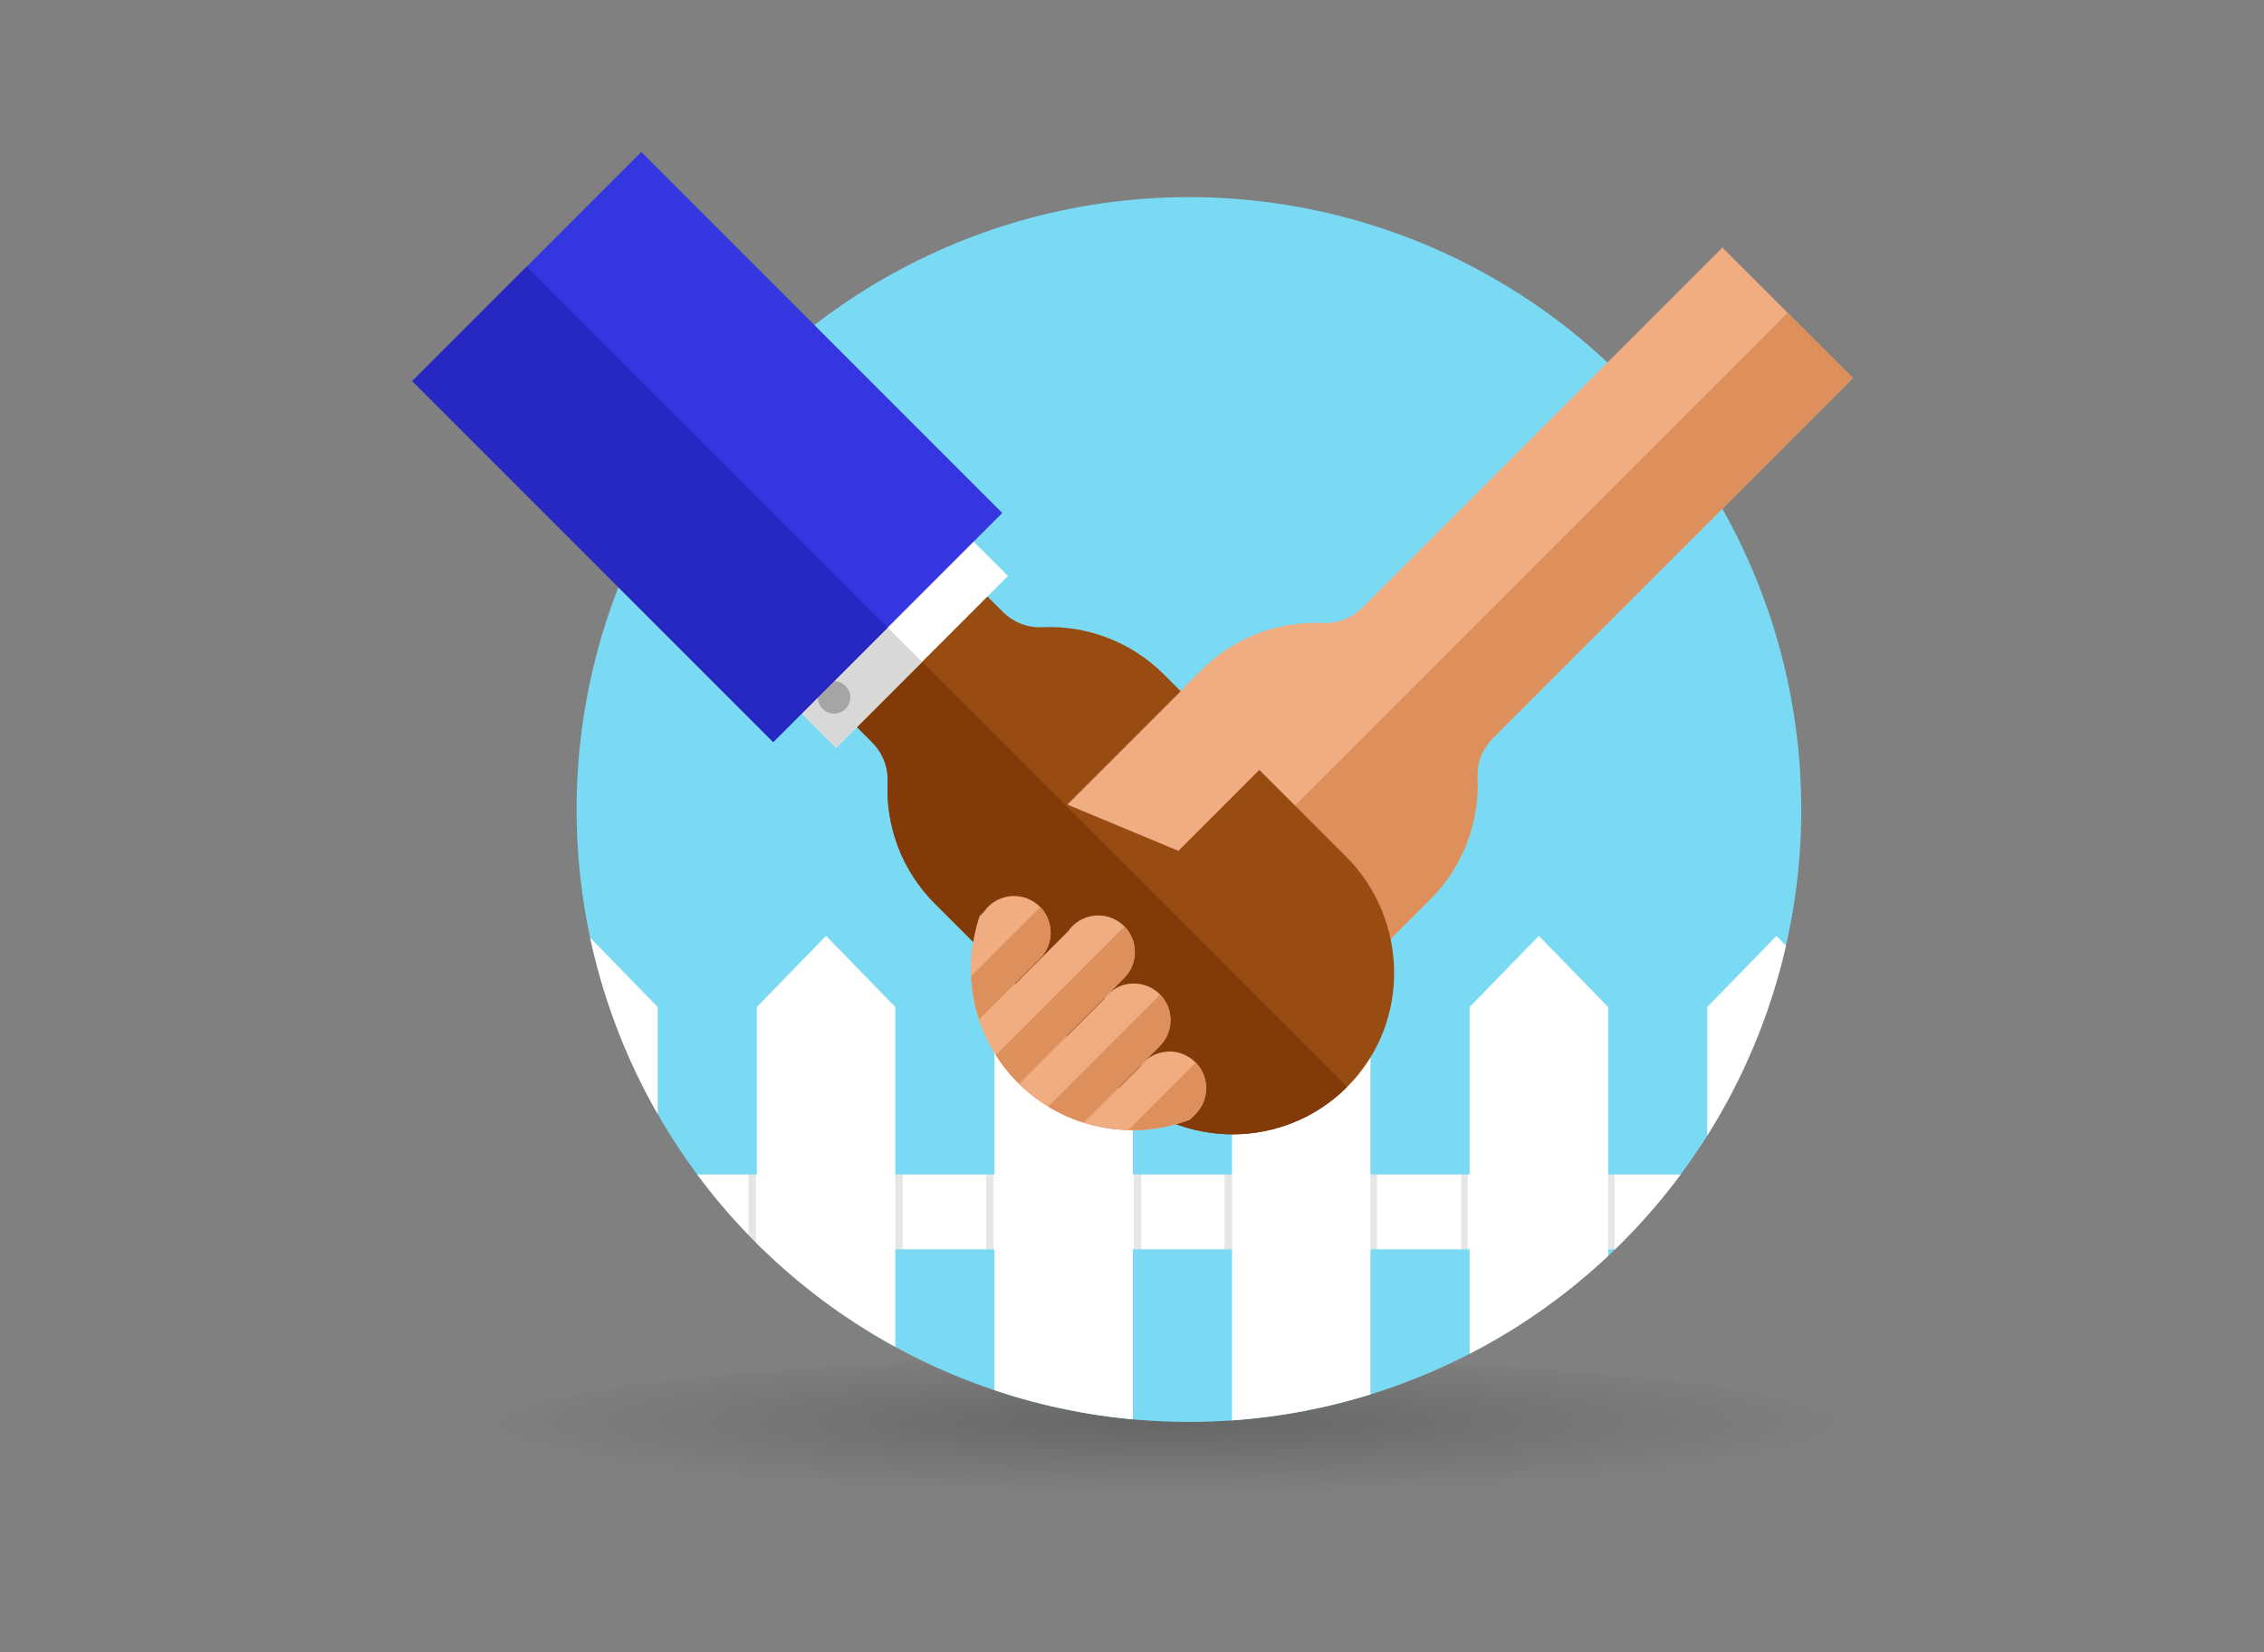 <?xml version="1.0" encoding="utf-8"?>
<!-- Generator: Adobe Illustrator 23.0.0, SVG Export Plug-In . SVG Version: 6.00 Build 0)  -->
<svg version="1.1" id="Layer_1" xmlns="http://www.w3.org/2000/svg" xmlns:xlink="http://www.w3.org/1999/xlink" x="0px" y="0px"
	 viewBox="0 0 1117.85 815.7" style="enable-background:new 0 0 1117.85 815.7;" xml:space="preserve">
<rect x="0" y="0" width="1117.85" height="815.7" fill="#808080" stroke="none"/>
<style type="text/css">
	.st0{fill:url(#SVGID_1_);}
	.st1{clip-path:url(#SVGID_3_);fill:#7ADAF4;}
	.st2{clip-path:url(#SVGID_3_);}
	.st3{fill:#FFFFFF;}
	.st4{opacity:0.1;}
	.st5{fill:#EFAD81;}
	.st6{fill:#DD905B;}
	.st7{fill:#994C11;}
	.st8{fill:#823A08;}
	.st9{fill:#D8D8D8;}
	.st10{fill:#A5A5A5;}
	.st11{fill:#3636E0;}
	.st12{fill:#2727C1;}
</style>
<radialGradient id="SVGID_1_" cx="1448.766" cy="-6817.614" r="196" gradientTransform="matrix(1.704 0 0 0.179 -1891.815 1922.431)" gradientUnits="userSpaceOnUse">
	<stop  offset="0" style="stop-color:#000000;stop-opacity:0.2"/>
	<stop  offset="1" style="stop-color:#000000;stop-opacity:0"/>
</radialGradient>
<ellipse class="st0" cx="577" cy="705" rx="334" ry="35"/>
<g>
	<g>
		<defs>
			<circle id="SVGID_2_" cx="587.04" cy="399.66" r="302.34"/>
		</defs>
		<clipPath id="SVGID_3_">
			<use xlink:href="#SVGID_2_"  style="overflow:visible;"/>
		</clipPath>
		<circle class="st1" cx="597.44" cy="382.06" r="343.93"/>
		<g class="st2">
			<polygon class="st3" points="324.73,789.98 256.37,789.98 256.37,497.15 290.55,462.05 324.73,497.15 			"/>
			<polygon class="st3" points="442.05,789.98 373.69,789.98 373.69,497.15 407.87,462.05 442.05,497.15 			"/>
			<polygon class="st3" points="559.36,789.98 491.01,789.98 491.01,497.15 525.18,462.05 559.36,497.15 			"/>
			<polygon class="st3" points="676.68,789.98 608.32,789.98 608.32,497.15 642.5,462.05 676.68,497.15 			"/>
			<polygon class="st3" points="794,789.98 725.64,789.98 725.64,497.15 759.82,462.05 794,497.15 			"/>
			<polygon class="st3" points="911.32,789.98 842.96,789.98 842.96,497.15 877.14,462.05 911.32,497.15 			"/>
			<rect x="306.25" y="579.83" class="st3" width="570.88" height="36.95"/>
			<rect x="324.73" y="579.83" class="st4" width="3.7" height="36.95"/>
			<rect x="442.05" y="579.83" class="st4" width="3.7" height="36.95"/>
			<rect x="559.83" y="579.83" class="st4" width="3.7" height="36.95"/>
			<rect x="676.68" y="579.83" class="st4" width="3.23" height="36.95"/>
			<rect x="794" y="579.83" class="st4" width="3.23" height="36.95"/>
			<rect x="369.53" y="579.83" class="st4" width="3.7" height="36.95"/>
			<rect x="486.85" y="579.83" class="st4" width="3.7" height="36.95"/>
			<rect x="604.63" y="579.83" class="st4" width="3.7" height="36.95"/>
			<rect x="721.48" y="579.83" class="st4" width="3.23" height="36.95"/>
			<rect x="838.8" y="579.83" class="st4" width="3.23" height="36.95"/>
		</g>
	</g>
	<path class="st5" d="M850.42,122.2L672.67,299.95c-5.1,5.1-12.09,7.95-19.3,7.61c-21.69-1.01-43.72,6.77-60.29,23.33l-89.78,89.78
		c-31.19,31.19-32.09,81.98-1.14,113.39c31.2,31.67,82.16,31.81,113.54,0.43l90.49-90.49c16.57-16.57,24.34-38.59,23.33-60.29
		c-0.33-7.21,2.51-14.2,7.61-19.3l177.75-177.75L850.42,122.2z"/>
	<path class="st6" d="M502.59,534.5c31.24,31.23,81.88,31.24,113.11,0l90.49-90.49c16.57-16.57,24.34-38.59,23.33-60.29
		c-0.33-7.2,2.51-14.2,7.61-19.3l177.75-177.75l-32.24-32.24L502.59,534.5z"/>
	<path class="st7" d="M317.36,124.29l177.75,177.75c5.1,5.1,12.09,7.95,19.3,7.61c21.69-1.01,43.72,6.77,60.29,23.33l89.78,89.78
		c31.19,31.19,32.09,81.98,1.14,113.39c-31.2,31.67-82.16,31.81-113.54,0.43l-90.49-90.49c-16.57-16.57-24.34-38.59-23.33-60.29
		c0.33-7.21-2.51-14.2-7.61-19.3L252.88,188.76L317.36,124.29z"/>
	<path class="st8" d="M665.18,536.59c-31.24,31.23-81.88,31.24-113.11,0l-90.49-90.49c-16.57-16.57-24.34-38.59-23.33-60.29
		c0.33-7.2-2.51-14.2-7.61-19.3L252.88,188.76l32.24-32.24L665.18,536.59z"/>
	
		<rect x="306.25" y="111.61" transform="matrix(0.707 -0.707 0.707 0.707 -60.771 328.574)" class="st3" width="119.98" height="252.07"/>
	
		<rect x="315.03" y="132.82" transform="matrix(0.707 -0.707 0.707 0.707 -81.98 319.788)" class="st9" width="59.99" height="252.07"/>
	<circle class="st10" cx="411.81" cy="344.3" r="8"/>
	
		<rect x="269.29" y="94.64" transform="matrix(0.707 -0.707 0.707 0.707 -53.743 311.606)" class="st11" width="159.97" height="252.07"/>
	
		<rect x="281" y="122.92" transform="matrix(0.707 -0.707 0.707 0.707 -82.021 299.893)" class="st12" width="79.98" height="252.07"/>
	<polygon class="st5" points="622.23,379.67 581.84,420.06 527.01,397.22 583.4,340.84 	"/>
	<g>
		<g>
			<path class="st5" d="M590.24,524.44c-7.07-7.07-18.53-7.07-25.59,0c-0.78,0.78-1.47,1.63-2.08,2.51l-27.34,27.34
				c17.05,5.32,35.52,4.81,52.29-1.54l2.89-2.89l-0.01-0.01C597.3,542.76,597.25,531.44,590.24,524.44z"/>
			<path class="st6" d="M590.41,524.62l-33.26,33.26c10.29,0.26,20.63-1.45,30.38-5.14l2.89-2.89l-0.01-0.01
				C597.24,542.82,597.24,531.64,590.41,524.62z"/>
		</g>
		<g>
			<path class="st5" d="M513.46,447.66c-7.07-7.07-18.53-7.07-25.59,0c-0.78,0.78-1.45,1.62-2.06,2.49l-2.11,2.11
				c-5.58,16.54-5.71,34.53-0.3,51.05l30-30c0.02-0.02,0.04-0.04,0.06-0.06c0.02-0.02,0.04-0.04,0.06-0.06l0.12-0.12l-0.01-0.01
				C520.52,465.98,520.47,454.66,513.46,447.66z"/>
			<path class="st6" d="M513.63,447.84l-34.1,34.1c0.32,7.23,1.61,14.43,3.88,21.36l30-30c0.02-0.02,0.04-0.04,0.06-0.06
				c0.02-0.02,0.04-0.04,0.06-0.06l0.12-0.12l-0.01-0.01C520.46,466.04,520.46,454.86,513.63,447.84z"/>
		</g>
		<g>
			<path class="st5" d="M555.05,457.25c-7.07-7.07-18.53-7.07-25.59,0c-0.78,0.78-1.46,1.62-2.07,2.5l-43.88,43.89
				c3.69,11.11,9.9,21.55,18.66,30.44c0.27,0.28,0.55,0.55,0.83,0.82l52.01-52.01c0.01-0.01,0.03-0.02,0.04-0.04
				c0.01-0.01,0.02-0.03,0.04-0.04l0.14-0.14l-0.01-0.01C562.11,475.58,562.06,464.26,555.05,457.25z"/>
			<path class="st6" d="M555.05,482.85c0.01-0.01,0.02-0.03,0.04-0.04l0.14-0.14l-0.01-0.01c6.83-7.02,6.83-18.2-0.01-25.22
				l-63.5,63.5c2.95,4.65,6.42,9.06,10.44,13.14c0.27,0.28,0.55,0.55,0.83,0.82l52.01-52.01
				C555.02,482.87,555.04,482.86,555.05,482.85z"/>
		</g>
		<g>
			<path class="st5" d="M534.9,554.18l37.72-37.72c0.01-0.01,0.01-0.01,0.02-0.02c0.01-0.01,0.01-0.01,0.02-0.02l0.16-0.16
				l-0.01-0.01c6.89-7.08,6.84-18.4-0.17-25.4c-7.07-7.07-18.53-7.07-25.59,0c-0.78,0.78-1.46,1.63-2.07,2.5l-41.77,41.77
				C512.46,544.16,523.34,550.51,534.9,554.18z"/>
			<path class="st6" d="M572.81,491.03l-55.25,55.25c5.51,3.36,11.33,6,17.34,7.9l37.72-37.72c0.01-0.01,0.01-0.01,0.02-0.02
				c0.01-0.01,0.01-0.01,0.02-0.02l0.16-0.16l-0.01-0.01C579.65,509.23,579.64,498.05,572.81,491.03z"/>
		</g>
	</g>
</g>
</svg>
